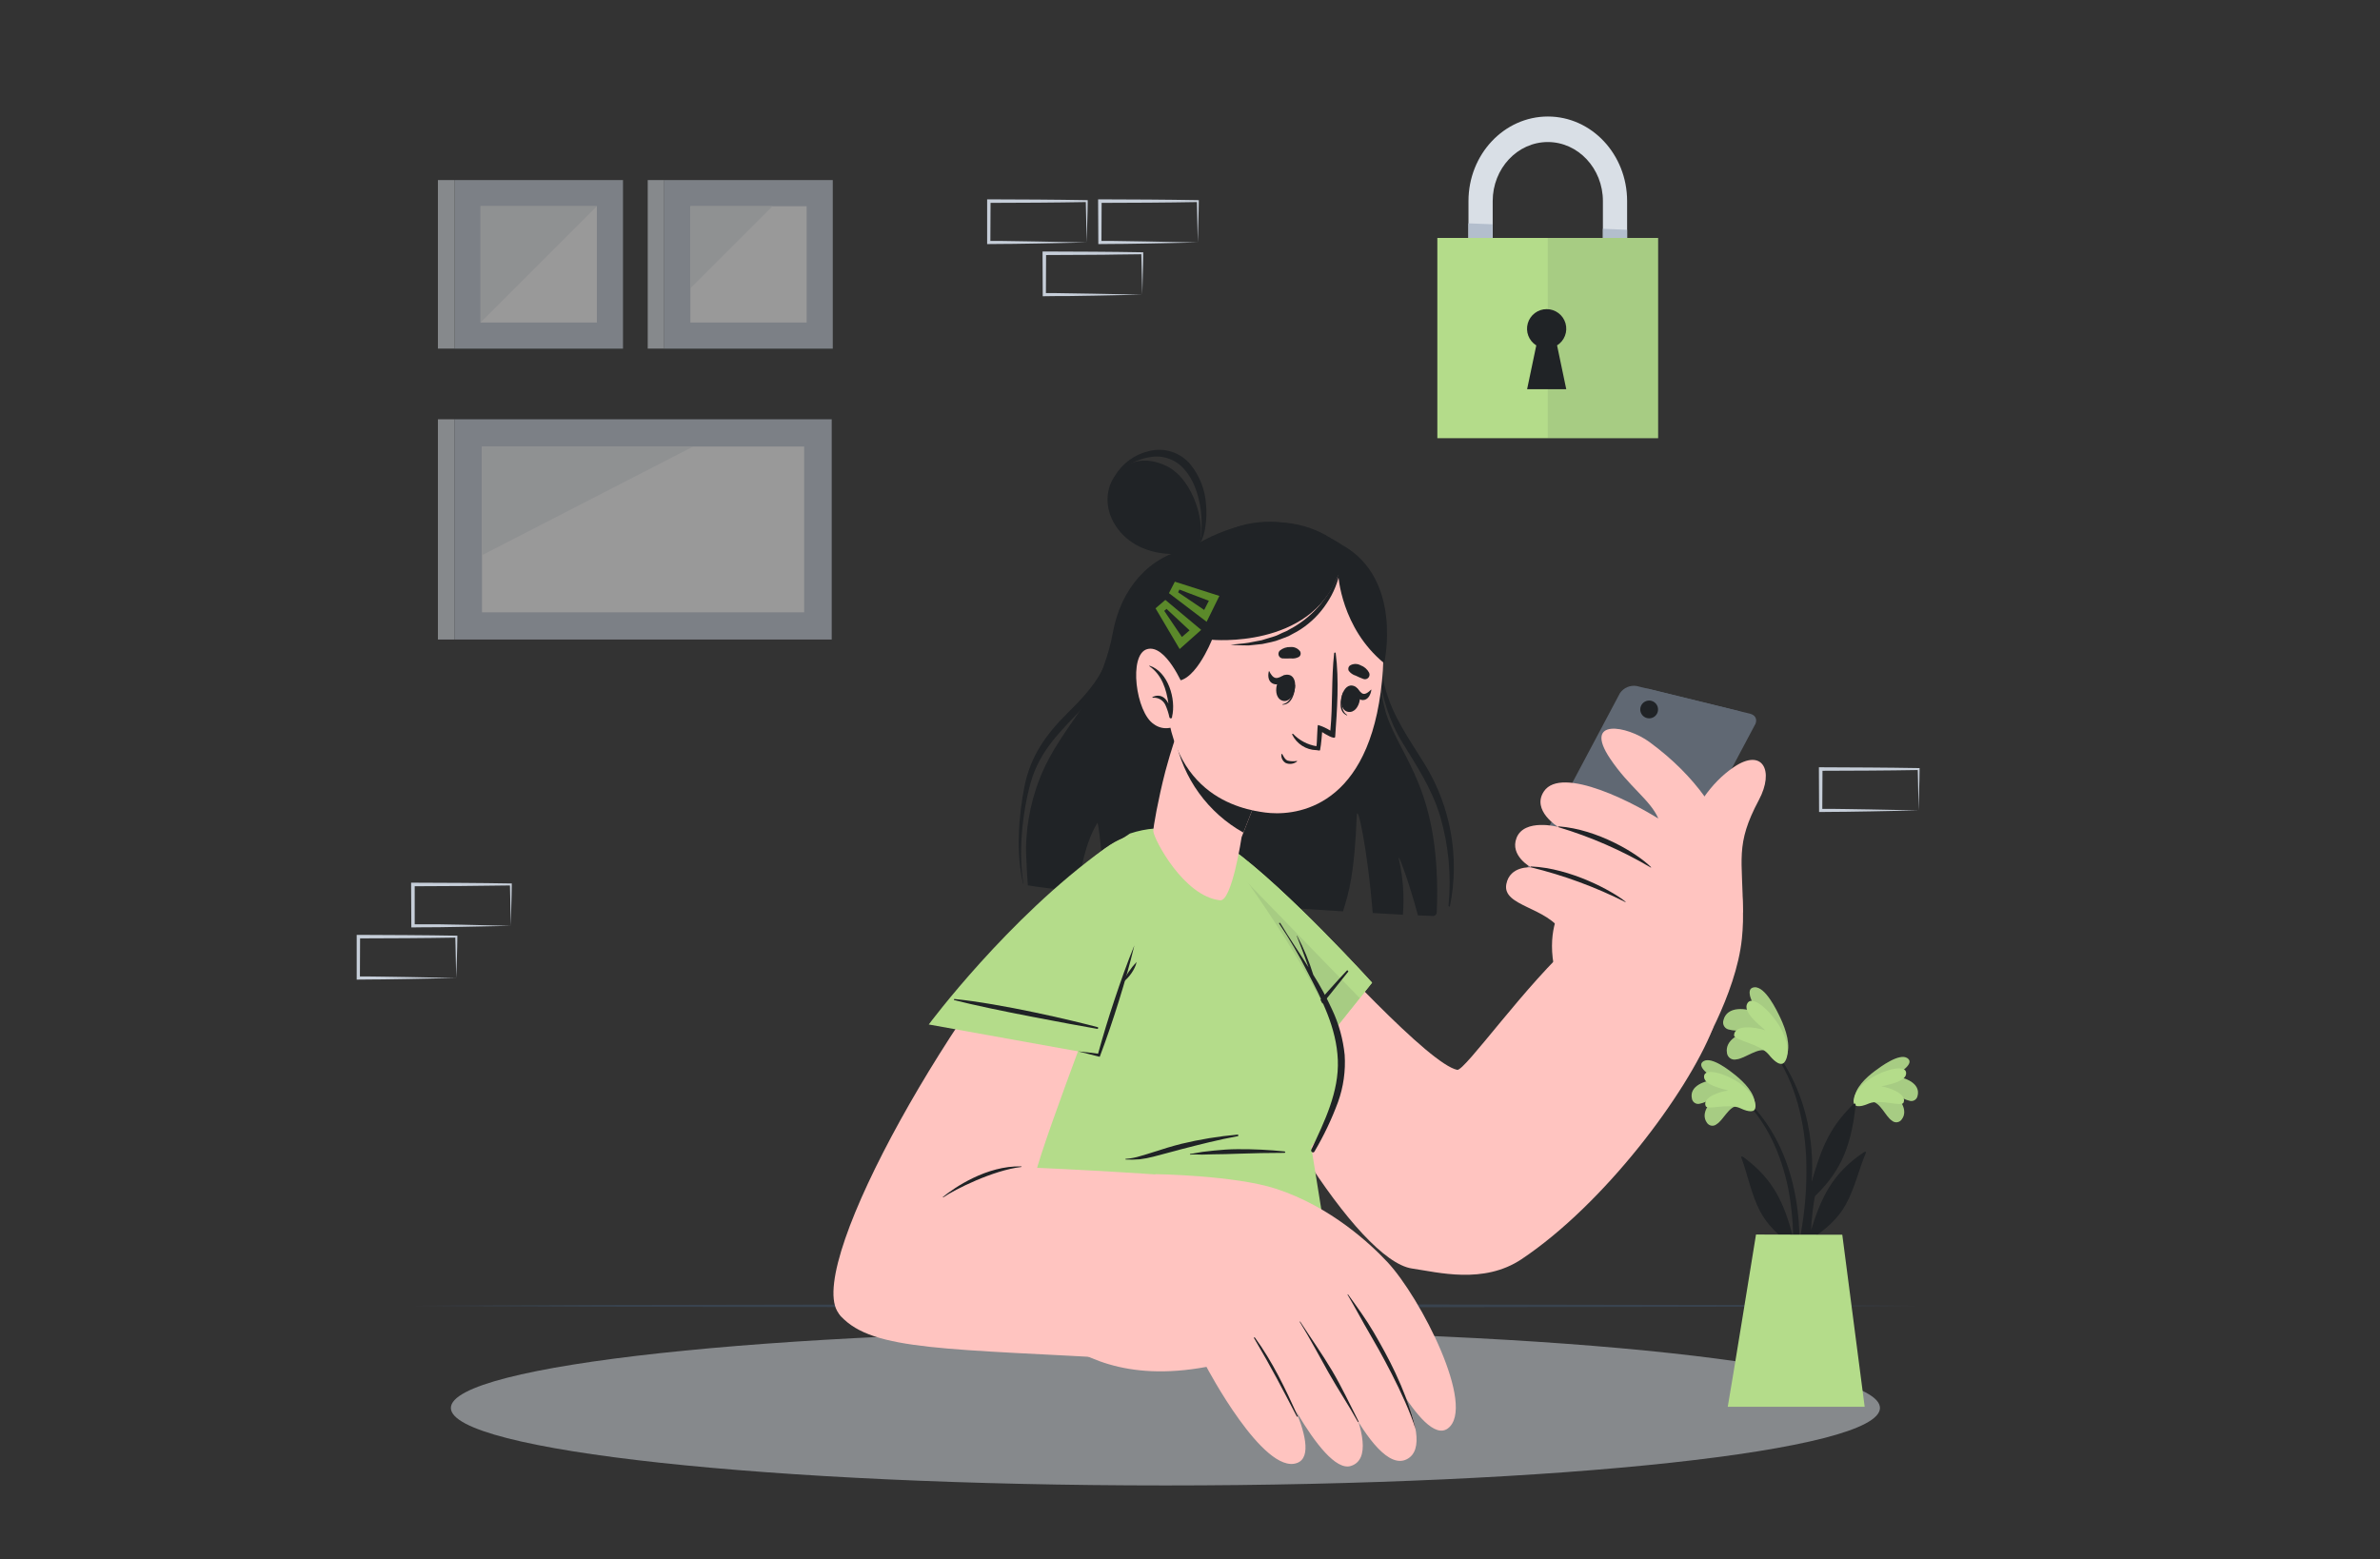 <svg width="351" height="230" viewBox="0 0 351 230" fill="none" xmlns="http://www.w3.org/2000/svg">
<rect x="0" y="0" width="351" height="230" fill="#333333" stroke="none"/>
<g clip-path="url(#clip0_7_40798)">
<rect width="351" height="230" rx="12.5" />
<path d="M75.343 136.578L68.182 136.719L64.536 136.781C63.323 136.781 62.104 136.781 60.89 136.807H60.661V136.578L60.63 130.474V130.208H60.89L68.114 130.24C70.52 130.24 72.927 130.297 75.333 130.323H75.479V130.464C75.479 131.505 75.432 132.547 75.411 133.542L75.343 136.578ZM75.343 136.578L75.27 133.495C75.27 132.479 75.213 131.474 75.203 130.474L75.343 130.615C72.937 130.615 70.531 130.698 68.125 130.698L60.901 130.735L61.161 130.474V136.578L60.927 136.344C62.12 136.344 63.307 136.344 64.5 136.344L68.088 136.406L75.343 136.578Z" fill="#C6CED9"/>
<path d="M67.286 144.271L60.125 144.417L56.479 144.474C55.266 144.5 54.047 144.474 52.833 144.505H52.604V144.271V138.167V137.906H52.864L60.088 137.943C62.495 137.943 64.901 138 67.307 138.026H67.453V138.167C67.453 139.208 67.406 140.25 67.385 141.25L67.286 144.271ZM67.286 144.271L67.213 141.187C67.213 140.172 67.156 139.167 67.146 138.167L67.286 138.312C64.88 138.339 62.474 138.396 60.068 138.396L52.844 138.427L53.104 138.167L53.078 144.271L52.844 144.042C54.036 144.042 55.224 144.042 56.416 144.068L60.005 144.125L67.286 144.271Z" fill="#C6CED9"/>
<path d="M282.964 119.547L275.802 119.693L272.156 119.75C270.943 119.776 269.724 119.75 268.51 119.782H268.276V119.547L268.25 113.443V113.183H268.516L275.734 113.219C278.146 113.219 280.552 113.276 282.958 113.302H283.099V113.443C283.099 114.485 283.057 115.526 283.031 116.526L282.964 119.547ZM282.964 119.547L282.891 116.464C282.891 115.448 282.833 114.443 282.823 113.443L282.964 113.589C280.557 113.615 278.151 113.672 275.74 113.672L268.521 113.703L268.781 113.443L268.75 119.547L268.521 119.318C269.708 119.318 270.896 119.318 272.094 119.344L275.682 119.401L282.964 119.547Z" fill="#C6CED9"/>
<path d="M176.651 35.771L169.489 35.917L165.844 35.974C164.63 36 163.411 35.974 162.198 36.005H161.979V35.771L161.948 29.667V29.406H162.208L169.432 29.438C171.838 29.438 174.245 29.5 176.651 29.526H176.797V29.667C176.797 30.708 176.75 31.75 176.729 32.75L176.651 35.771ZM176.651 35.771L176.578 32.688C176.578 31.646 176.521 30.667 176.51 29.667L176.651 29.807C174.245 29.838 171.838 29.891 169.432 29.896L162.208 29.927L162.469 29.667L162.443 35.771L162.208 35.536C163.401 35.536 164.588 35.536 165.781 35.568L169.37 35.625L176.651 35.771Z" fill="#C6CED9"/>
<path d="M168.463 43.469L161.302 43.615L157.656 43.672C156.442 43.672 155.224 43.672 154.01 43.698H153.781V43.464L153.755 37.359V37.099H154.015L161.239 37.13C163.646 37.13 166.057 37.188 168.463 37.214H168.604V37.354C168.604 38.396 168.557 39.438 168.536 40.438L168.463 43.469ZM168.463 43.469L168.39 40.386C168.364 39.37 168.328 38.365 168.317 37.365L168.463 37.505C166.057 37.505 163.646 37.589 161.239 37.589L154.015 37.625L154.276 37.365L154.25 43.469L154.015 43.234C155.208 43.234 156.396 43.234 157.588 43.266L161.182 43.323L168.463 43.469Z" fill="#C6CED9"/>
<path d="M160.271 35.771L153.109 35.917L149.463 35.974C148.25 36 147.031 35.974 145.817 36.005H145.583V35.771V29.667V29.406H145.843L153.062 29.438C155.474 29.438 157.88 29.5 160.286 29.526H160.416V29.667C160.416 30.708 160.375 31.75 160.349 32.75L160.271 35.771ZM160.271 35.771L160.198 32.688C160.172 31.646 160.14 30.667 160.13 29.667L160.271 29.807C157.864 29.838 155.458 29.891 153.047 29.896L145.828 29.927L146.088 29.667L146.057 35.771L145.828 35.536C147.015 35.536 148.203 35.536 149.401 35.568L152.989 35.625L160.271 35.771Z" fill="#C6CED9"/>
<g opacity="0.5">
<path d="M91.88 51.432V26.568H67.015V51.432H91.88Z" fill="#C6CED9"/>
<path d="M88.026 47.573V30.422H70.875V47.573H88.026Z" fill="white"/>
<path d="M88.026 30.422H70.874V47.573L88.026 30.422Z" fill="#ECEFF2"/>
<path d="M64.583 51.427H67.015V26.563H64.583V51.427Z" fill="#D9DFE6"/>
<path d="M122.817 51.432V26.568H97.953V51.432H122.817Z" fill="#C6CED9"/>
<path d="M118.963 47.573V30.422H101.812V47.573H118.963Z" fill="white"/>
<path d="M113.927 30.422H101.812V42.536L113.927 30.422Z" fill="#ECEFF2"/>
<path d="M95.526 51.427H97.958V26.563H95.526V51.427Z" fill="#D9DFE6"/>
<path d="M122.661 94.344V61.849H67.02V94.344H122.661Z" fill="#C6CED9"/>
<path d="M118.599 90.323V65.865H71.083V90.323H118.599Z" fill="white"/>
<path d="M102.229 65.87H71.078V81.901L102.229 65.87Z" fill="#ECEFF2"/>
<path d="M64.583 94.344H67.015V61.849H64.583V94.344Z" fill="#D9DFE6"/>
</g>
<g opacity="0.5">
<path d="M171.875 219.125C230.075 219.125 277.255 214.007 277.255 207.693C277.255 201.379 230.075 196.261 171.875 196.261C113.675 196.261 66.495 201.379 66.495 207.693C66.495 214.007 113.675 219.125 171.875 219.125Z" fill="#D9DFE6"/>
</g>
<path d="M60.786 192.631L88.557 192.506L116.328 192.459L171.875 192.37L227.416 192.459L255.192 192.506L282.963 192.631L255.192 192.761L227.416 192.808L171.875 192.891L116.328 192.802L88.557 192.761L60.786 192.631Z" fill="#39434F"/>
<path d="M257.651 162.292C265.12 169.584 266.37 180.912 264.797 190.818C264.755 191.042 264.411 190.98 264.411 190.771C264.411 188.516 264.479 186.282 264.469 184.053C264.432 183.954 264.396 183.855 264.354 183.756C262.406 182.334 260.614 180.735 259.505 178.547C258.255 176.094 257.765 173.339 256.812 170.766C256.724 170.521 256.984 170.594 257.156 170.719C261.698 174.068 263.146 177.672 264.448 182.49C264.419 179.971 264.154 177.46 263.656 174.99C262.672 170.417 260.734 165.891 257.448 162.49C257.333 162.36 257.521 162.162 257.651 162.292Z" fill="#202326"/>
<path d="M256.25 163.146C254.963 163.188 254.166 165.23 253.156 165.839C253.051 165.925 252.93 165.989 252.799 166.025C252.669 166.061 252.532 166.069 252.398 166.048C252.264 166.027 252.136 165.979 252.023 165.905C251.909 165.831 251.813 165.734 251.739 165.62C250.75 164.235 252.109 162.527 253.39 161.568C252.474 161.948 251.713 162.61 250.729 162.797C250.602 162.838 250.468 162.851 250.336 162.836C250.204 162.821 250.077 162.777 249.963 162.709C249.849 162.64 249.751 162.548 249.675 162.438C249.6 162.329 249.549 162.204 249.526 162.073C249.088 160.188 251.458 159.349 253.083 159.308C252.296 158.761 250.036 157.271 251.239 156.542C252.442 155.813 255.099 157.933 255.963 158.625C257.234 159.667 258.75 161.193 258.807 162.792C258.88 164.698 257.234 163.542 256.25 163.146Z" fill="#B4DC8A"/>
<path opacity="0.1" d="M256.25 163.146C254.963 163.188 254.166 165.23 253.156 165.839C253.051 165.925 252.93 165.989 252.799 166.025C252.669 166.061 252.532 166.069 252.398 166.048C252.264 166.027 252.136 165.979 252.023 165.905C251.909 165.831 251.813 165.734 251.739 165.62C250.75 164.235 252.109 162.527 253.39 161.568C252.474 161.948 251.713 162.61 250.729 162.797C250.602 162.838 250.468 162.851 250.336 162.836C250.204 162.821 250.077 162.777 249.963 162.709C249.849 162.64 249.751 162.548 249.675 162.438C249.6 162.329 249.549 162.204 249.526 162.073C249.088 160.188 251.458 159.349 253.083 159.308C252.296 158.761 250.036 157.271 251.239 156.542C252.442 155.813 255.099 157.933 255.963 158.625C257.234 159.667 258.75 161.193 258.807 162.792C258.88 164.698 257.234 163.542 256.25 163.146Z" fill="#39434F"/>
<path d="M256.619 163.464C254.979 162.714 251.822 163.792 251.552 163.167C251.031 161.901 253.531 161.037 254.89 160.865C253.64 160.526 251.244 159.985 251.312 158.781C251.4 157.307 254.994 158.578 256.812 159.969C259.104 161.729 259.088 163.422 258.713 163.761C258.192 164.224 256.89 163.584 256.619 163.464Z" fill="#B4DC8A"/>
<path d="M274.656 161.568C266.917 168.589 265.234 179.844 266.432 189.802C266.463 190.026 266.812 189.979 266.818 189.771C266.906 187.516 266.922 185.281 267.015 183.052L267.14 182.76C269.14 181.417 270.995 179.885 272.187 177.734C273.526 175.333 274.12 172.589 275.172 170.063C275.271 169.823 275.005 169.885 274.828 170.005C270.14 173.177 268.578 176.724 267.094 181.464C267.216 178.947 267.577 176.448 268.172 174C269.323 169.469 271.437 165.016 274.849 161.75C275 161.651 274.792 161.458 274.656 161.568Z" fill="#202326"/>
<path d="M276.041 162.5C277.322 162.594 278.051 164.677 279.025 165.313C279.127 165.402 279.247 165.47 279.377 165.51C279.506 165.55 279.643 165.562 279.777 165.546C279.912 165.53 280.042 165.486 280.158 165.416C280.275 165.346 280.375 165.252 280.453 165.141C281.494 163.797 280.203 162.016 278.958 161.037C279.859 161.448 280.593 162.136 281.562 162.36C281.686 162.406 281.819 162.425 281.952 162.415C282.084 162.406 282.213 162.368 282.33 162.304C282.446 162.24 282.548 162.152 282.627 162.046C282.707 161.94 282.763 161.818 282.791 161.688C283.312 159.818 280.963 158.886 279.338 158.787C280.145 158.266 282.463 156.87 281.291 156.089C280.119 155.308 277.374 157.339 276.484 158.005C275.176 158.985 273.604 160.464 273.489 162.073C273.338 163.927 275.025 162.828 276.041 162.5Z" fill="#B4DC8A"/>
<path opacity="0.1" d="M276.041 162.5C277.322 162.594 278.051 164.677 279.025 165.313C279.127 165.402 279.247 165.47 279.377 165.51C279.506 165.55 279.643 165.562 279.777 165.546C279.912 165.53 280.042 165.486 280.158 165.416C280.275 165.346 280.375 165.252 280.453 165.141C281.494 163.797 280.203 162.016 278.958 161.037C279.859 161.448 280.593 162.136 281.562 162.36C281.686 162.406 281.819 162.425 281.952 162.415C282.084 162.406 282.213 162.368 282.33 162.304C282.446 162.24 282.548 162.152 282.627 162.046C282.707 161.94 282.763 161.818 282.791 161.688C283.312 159.818 280.963 158.886 279.338 158.787C280.145 158.266 282.463 156.87 281.291 156.089C280.119 155.308 277.374 157.339 276.484 158.005C275.176 158.985 273.604 160.464 273.489 162.073C273.338 163.927 275.025 162.828 276.041 162.5Z" fill="#39434F"/>
<path d="M275.64 162.776C277.312 162.094 280.427 163.297 280.718 162.677C281.307 161.433 278.822 160.469 277.468 160.25C278.734 159.959 281.151 159.511 281.114 158.297C281.083 156.818 277.442 157.953 275.572 159.276C273.213 160.943 273.166 162.641 273.531 162.99C274.041 163.479 275.369 162.891 275.64 162.776Z" fill="#B4DC8A"/>
<path d="M266.739 180.109C266.219 183.866 265.417 187.578 264.338 191.214C264.311 191.267 264.266 191.31 264.212 191.336C264.157 191.362 264.095 191.37 264.036 191.357C263.977 191.345 263.924 191.313 263.884 191.268C263.845 191.222 263.821 191.165 263.817 191.104C264.338 187.682 265.255 184.333 265.76 180.901C266.319 177.441 266.519 173.933 266.359 170.432C266.031 164.667 264.463 158.537 260.703 154.026C260.62 153.917 260.797 153.766 260.88 153.865C268.39 162.646 267.187 173.438 267.187 174.38C268.255 170.734 269.354 166.568 273.385 162.875C273.557 162.714 273.692 162.792 273.666 163.063C272.942 169.802 271.062 173.323 267.161 176.927C267.054 178 266.913 179.061 266.739 180.109Z" fill="#202326"/>
<path d="M260.614 155.037C259.26 154.433 257.39 156.157 256.052 156.276C255.9 156.312 255.743 156.315 255.589 156.286C255.436 156.257 255.291 156.196 255.163 156.107C255.035 156.018 254.927 155.903 254.846 155.77C254.765 155.637 254.712 155.488 254.693 155.334C254.359 153.396 256.63 152.308 258.442 151.959C257.302 151.891 256.182 152.193 255.062 151.891C254.907 151.873 254.758 151.82 254.626 151.738C254.493 151.656 254.38 151.546 254.295 151.415C254.209 151.284 254.154 151.137 254.131 150.982C254.109 150.828 254.121 150.67 254.166 150.521C254.687 148.344 257.547 148.662 259.25 149.438C258.729 148.474 257.12 145.792 258.729 145.641C260.338 145.49 262.036 149.032 262.583 150.193C263.38 151.901 264.177 154.261 263.427 155.959C262.568 157.969 261.458 155.943 260.614 155.037Z" fill="#B4DC8A"/>
<path opacity="0.1" d="M260.614 155.037C259.26 154.433 257.39 156.157 256.052 156.276C255.9 156.312 255.743 156.315 255.589 156.286C255.436 156.257 255.291 156.196 255.163 156.107C255.035 156.018 254.927 155.903 254.846 155.77C254.765 155.637 254.712 155.488 254.693 155.334C254.359 153.396 256.63 152.308 258.442 151.959C257.302 151.891 256.182 152.193 255.062 151.891C254.907 151.873 254.758 151.82 254.626 151.738C254.493 151.656 254.38 151.546 254.295 151.415C254.209 151.284 254.154 151.137 254.131 150.982C254.109 150.828 254.121 150.67 254.166 150.521C254.687 148.344 257.547 148.662 259.25 149.438C258.729 148.474 257.12 145.792 258.729 145.641C260.338 145.49 262.036 149.032 262.583 150.193C263.38 151.901 264.177 154.261 263.427 155.959C262.568 157.969 261.458 155.943 260.614 155.037Z" fill="#39434F"/>
<path d="M260.844 155.552C259.515 153.948 255.698 153.469 255.734 152.698C255.807 151.11 258.859 151.479 260.354 151.99C259.224 151.005 257.005 149.235 257.692 148.021C258.526 146.531 261.62 149.656 262.802 152.021C264.297 154.995 263.427 156.75 262.864 156.912C262.088 157.13 261.062 155.813 260.844 155.552Z" fill="#B4DC8A"/>
<path d="M271.698 182.141L275 207.521H254.807C255.224 205.271 258.974 182.11 258.974 182.11L271.698 182.141Z" fill="#B4DC8A"/>
<path d="M211.895 134.599C211.888 134.735 211.83 134.863 211.734 134.959C211.638 135.055 211.51 135.113 211.374 135.12L209.119 135.031C207.666 129.589 205.942 125.203 206.338 126.886C206.927 129.525 207.117 132.237 206.9 134.933L202.453 134.683C201.687 125.308 200.176 118.224 200.093 120.349C199.749 128.906 198.958 131.584 198.062 134.438C187.328 133.802 173.265 132.823 163.114 131.891C162.484 126.683 162.041 121.063 161.822 121.427C160.135 124.162 159.317 128.292 158.947 131.5C155.718 131.183 153.145 130.87 151.583 130.599C151.583 130.599 151.281 126.24 151.322 124.818C151.419 121.176 152.187 117.583 153.588 114.219C155.041 110.766 157.234 107.808 159.317 104.766C159.33 104.742 159.346 104.719 159.364 104.698C159.364 104.698 159.364 104.698 159.364 104.672C160.745 102.697 161.885 100.564 162.76 98.318C162.764 98.302 162.764 98.286 162.76 98.271C163.363 96.644 163.823 94.968 164.135 93.261C165.27 87.011 169.385 81.964 175.468 80.922C186.541 73.688 198.447 77.193 200.989 85.61C201.234 86.433 201.453 87.365 201.656 88.38V88.412C202.411 92.162 202.937 96.985 203.494 100.729C203.494 100.729 203.494 100.729 203.494 100.771C203.693 102.238 203.987 103.691 204.374 105.12C206.572 112.005 212.619 116.406 211.895 134.599Z" fill="#202326"/>
<path d="M172.791 82.391C168.698 84 166.02 86.703 164.921 91.245C164.286 93.88 163.833 96.453 162.541 98.891C161.25 101.328 159.302 103.344 157.333 105.292C154.208 108.417 151.968 111.573 151.083 116.031C150.198 120.49 149.817 125.974 150.906 130.401H150.948C150.151 125.943 150.755 119.953 151.989 115.5C153.364 110.615 156.515 107.776 159.802 104.297C162.416 101.597 164.252 98.241 165.114 94.583C165.635 92.349 165.859 89.984 167 87.943C168.359 85.51 170.703 84.115 173.01 82.901C173.044 82.887 173.074 82.866 173.099 82.84C173.125 82.814 173.145 82.783 173.158 82.749C173.172 82.715 173.179 82.679 173.178 82.642C173.178 82.606 173.17 82.57 173.156 82.536C173.142 82.503 173.121 82.473 173.095 82.447C173.068 82.422 173.038 82.402 173.004 82.388C172.97 82.374 172.934 82.368 172.897 82.368C172.861 82.369 172.825 82.376 172.791 82.391Z" fill="#202326"/>
<path d="M210.202 112.865C207.843 109.016 205.317 105.677 204.182 101.089C203.14 96.922 202.765 92.557 201.708 88.38C201.708 88.366 201.702 88.353 201.692 88.343C201.683 88.334 201.669 88.328 201.656 88.328C201.642 88.328 201.629 88.334 201.619 88.343C201.609 88.353 201.604 88.366 201.604 88.38C203.14 95.766 202.817 103.021 206.812 109.516C208.973 113.047 211.161 116.333 212.4 120.422C213.644 124.703 214.061 129.182 213.63 133.62C213.63 133.776 213.817 133.792 213.848 133.62C215.275 126.489 213.974 119.082 210.202 112.865Z" fill="#202326"/>
<path d="M238.916 102.234L224.442 129.489C223.921 130.266 224.177 131.052 225.015 131.271L240.01 134.963C240.477 135.04 240.956 134.982 241.392 134.798C241.828 134.614 242.203 134.31 242.474 133.922L256.948 106.667C257.468 105.891 257.208 105.104 256.375 104.885L241.38 101.198C240.913 101.12 240.434 101.176 239.998 101.359C239.562 101.543 239.187 101.846 238.916 102.234Z" fill="#606873"/>
<path d="M240.698 102.656L226.224 129.912C225.703 130.688 225.963 131.474 226.802 131.693L241.796 135.386C242.263 135.463 242.741 135.406 243.177 135.221C243.612 135.037 243.986 134.733 244.255 134.344L258.729 107.084C259.25 106.307 258.994 105.521 258.156 105.302L243.161 101.615C242.694 101.537 242.214 101.594 241.778 101.778C241.342 101.963 240.967 102.267 240.698 102.656Z" fill="#606873"/>
<path d="M244.484 104.995C244.416 105.245 244.276 105.47 244.081 105.641C243.885 105.812 243.644 105.921 243.386 105.954C243.129 105.988 242.868 105.944 242.635 105.829C242.402 105.714 242.209 105.533 242.079 105.308C241.95 105.083 241.89 104.825 241.907 104.566C241.924 104.307 242.018 104.059 242.176 103.853C242.334 103.647 242.55 103.493 242.796 103.41C243.041 103.326 243.306 103.318 243.557 103.385C243.724 103.43 243.88 103.507 244.016 103.612C244.153 103.717 244.268 103.848 244.354 103.998C244.44 104.147 244.496 104.312 244.518 104.483C244.541 104.654 244.529 104.828 244.484 104.995Z" fill="#202326"/>
<path d="M177.656 139.865C183.906 159.453 200.218 185.964 208.25 187.125C212.072 187.677 218.791 189.49 224.395 185.75C236.619 177.583 248.807 161.271 252.588 151.766C254.005 148.208 235.463 136.016 232.38 138.708C225.156 145.01 216.005 158.047 214.906 157.818C210.828 156.964 196.473 141.438 186.468 130.516C174.317 117.255 175.166 132.057 177.656 139.865Z" fill="#FFC4C0"/>
<path d="M257.041 134.604C257.041 126.708 255.843 124.677 259.395 118.016C261.729 113.646 259.916 110.281 255.677 113.177C248.708 117.917 246.552 128.099 246.823 131.849L257.041 134.604Z" fill="#FFC4C0"/>
<path d="M250.093 156.339C250.093 156.339 256.046 146.844 256.895 138.427C257.478 132.609 257.343 119.802 243.275 109.469C239.937 107.016 233.442 105.891 237.437 111.875C240.275 116.125 243.364 117.964 244.562 120.729C244.562 120.729 236.135 120.281 233.806 123.719C231.783 126.73 229.974 129.88 228.395 133.146C228.927 133.572 229.485 133.963 230.067 134.318C230.067 134.318 227.984 137.609 229.353 143.375L250.093 156.339Z" fill="#FFC4C0"/>
<path d="M256.567 132.813C254.791 130.313 250.942 125.073 246.307 121.875C241.15 118.334 230.27 112.901 227.697 116.735C225.812 119.542 229.78 121.979 229.78 121.979C229.78 121.979 224.812 120.683 223.661 123.594C222.619 126.245 225.796 127.948 225.796 127.948C225.796 127.948 222.671 127.677 222.15 130.427C221.525 133.735 228.234 133.755 230.484 137.651C230.999 138.511 256.567 132.813 256.567 132.813Z" fill="#FFC4C0"/>
<path d="M243.499 127.927C241.442 125.844 235.567 122.328 229.921 121.906C229.796 121.906 229.718 121.99 229.833 122.021C234.601 123.447 239.178 125.448 243.463 127.979C243.468 127.995 243.499 127.953 243.499 127.927Z" fill="#202326"/>
<path d="M239.744 133.026C237.786 131.417 231.572 128.057 225.838 127.818C225.708 127.818 225.64 127.912 225.755 127.938C230.587 129.115 235.27 130.838 239.713 133.073C239.744 133.094 239.77 133.047 239.744 133.026Z" fill="#202326"/>
<path d="M186.432 164.896L202.354 144.959C202.354 144.959 189.682 130.979 181.583 125.167C177.046 121.922 174.463 125.401 175.104 130.401C177.354 147.917 186.432 164.896 186.432 164.896Z" fill="#B4DC8A"/>
<path d="M186.432 164.896L202.354 144.959C202.354 144.959 189.682 130.979 181.583 125.167C177.046 121.922 174.463 125.401 175.104 130.401C177.354 147.917 186.432 164.896 186.432 164.896Z" fill="#B4DC8A"/>
<path opacity="0.1" d="M200.531 147.229L186.437 164.901C186.437 164.901 177.354 147.917 175.104 130.427C174.661 126.99 175.75 124.276 177.937 123.969L200.531 147.229Z" fill="#39434F"/>
<path d="M198.656 143.146C195.953 146.01 188.849 153.995 184.906 159.812C184.88 159.849 185.005 159.953 185.031 159.922C189.036 155.599 196.395 146.417 198.838 143.328C198.885 143.229 198.708 143.094 198.656 143.146Z" fill="#202326"/>
<path d="M128.515 192.943L197.177 192.781L193.38 169.172C193.38 169.172 198.812 162.583 197.786 155.438C196.656 147.625 182.536 127.75 181.348 126.63C176.567 122.146 171.505 121.339 166.645 122.958C144.182 137.073 128.515 192.943 128.515 192.943Z" fill="#B4DC8A"/>
<path d="M188.812 136.167C190.14 138.375 191.609 140.51 192.978 142.688C192.421 141.125 191.869 139.599 191.255 138.078C191.255 138.047 191.286 138.021 191.301 138.052C192.275 139.881 193.071 141.8 193.676 143.781C194.714 145.428 195.641 147.142 196.452 148.911C197.452 151.028 198.081 153.301 198.312 155.63C198.461 157.978 198.13 160.332 197.338 162.547C196.403 165.087 195.238 167.536 193.859 169.865C193.682 170.177 193.249 169.891 193.395 169.578C195.343 165.411 197.494 161.057 197.301 156.349C197.109 151.641 194.937 147.401 192.812 143.365C191.577 140.903 190.185 138.523 188.645 136.24C188.577 136.161 188.739 136.068 188.812 136.167Z" fill="#202326"/>
<path d="M182.515 167.37C179.707 167.62 176.922 168.078 174.182 168.74C172.822 169.089 171.489 169.495 170.161 169.932C169.494 170.151 168.828 170.349 168.156 170.542C167.459 170.763 166.739 170.899 166.01 170.948C166 170.951 165.99 170.958 165.984 170.967C165.978 170.976 165.974 170.987 165.974 170.998C165.974 171.008 165.978 171.019 165.984 171.028C165.99 171.037 166 171.044 166.01 171.047C166.704 171.082 167.4 171.07 168.093 171.011C168.757 170.93 169.415 170.805 170.062 170.636C171.442 170.297 172.807 169.891 174.187 169.537C176.963 168.823 179.739 168.11 182.562 167.599C182.677 167.578 182.645 167.354 182.515 167.37Z" fill="#202326"/>
<path d="M189.452 169.854C187.139 169.613 184.815 169.502 182.489 169.521C181.322 169.521 180.171 169.614 179.01 169.729C178.458 169.781 177.906 169.844 177.354 169.916C176.749 169.995 176.15 170.151 175.541 170.219C175.479 170.219 175.479 170.328 175.541 170.323C176.114 170.271 176.697 170.323 177.275 170.323L179.015 170.276C180.176 170.276 181.333 170.234 182.494 170.193C184.817 170.114 187.13 170.062 189.452 170.062C189.583 170.047 189.572 169.87 189.452 169.854Z" fill="#202326"/>
<path d="M158.4 129.167C140.895 147.474 119.166 185.781 123.468 193.401C128.26 201.891 153.281 175.948 152.489 174.698C151.817 173.656 160.729 150.422 167.072 133.552C173.416 116.682 162.723 124.615 158.4 129.167Z" fill="#FFC4C0"/>
<path d="M136.973 151.125L162.083 155.646C162.083 155.646 168.333 137.849 169.598 127.974C170.291 122.438 167.041 122.208 162.947 125.151C148.619 135.448 136.973 151.125 136.973 151.125Z" fill="#B4DC8A"/>
<path d="M161.921 151.531C158.114 150.516 147.713 148.063 140.744 147.365C140.703 147.365 140.666 147.516 140.708 147.526C146.437 148.995 157.989 151.099 161.869 151.781C161.942 151.776 161.989 151.563 161.921 151.531Z" fill="#202326"/>
<path d="M159.025 155.094C160.067 155.193 161.109 155.318 162.119 155.453L161.9 155.583C162.65 152.851 163.475 150.139 164.374 147.448C165.27 144.766 166.213 142.094 167.296 139.458C166.64 142.224 165.848 144.948 165.01 147.651C164.171 150.354 163.255 153.047 162.249 155.729L162.187 155.891L162.036 155.86C161.036 155.604 160.031 155.36 159.025 155.094Z" fill="#202326"/>
<path d="M165.635 144.875C165.858 144.323 166.145 143.798 166.489 143.312C166.83 142.813 167.209 142.341 167.624 141.901C167.568 142.202 167.468 142.493 167.327 142.765C167.198 143.038 167.046 143.299 166.874 143.547C166.532 144.05 166.113 144.498 165.635 144.875Z" fill="#202326"/>
<path d="M124.031 194.182C128.775 199.318 139.729 198.922 167.39 200.516C171.218 200.735 180.041 174.141 175.963 173.698C170.833 173.136 150.786 172.068 149.312 172.177C136.869 173.078 120.817 190.703 124.031 194.182Z" fill="#FFC4C0"/>
<path d="M170.406 173.203C170.406 173.203 182.057 173.37 188.151 175.349C196.312 178 202.265 183.651 204.614 186.172C209.526 191.427 217.76 207.526 213.536 210.708C209.708 213.589 202.125 196.703 202.125 196.703C202.125 196.703 212.697 212.641 207.458 215.266C202.218 217.891 194.541 197.781 194.541 197.781C194.541 197.781 205.041 214.401 199.229 216.25C194.822 217.646 186.828 199.833 186.828 199.833C186.828 199.833 195.755 214.182 191.281 215.813C186.343 217.615 177.932 201.635 177.932 201.635C165.869 203.865 159.213 199.995 154.807 196.677C153.703 195.875 170.406 173.203 170.406 173.203Z" fill="#FFC4C0"/>
<path d="M198.817 190.958C200.13 192.781 201.468 194.604 202.609 196.562C203.75 198.521 204.833 200.479 205.786 202.516C208.135 207.505 208.828 211 208.76 210.786C207.197 205.797 203.213 198.807 202.067 196.859C200.921 194.911 199.885 192.932 198.744 190.995C198.708 190.948 198.786 190.911 198.817 190.958Z" fill="#202326"/>
<path d="M191.75 194.958C193.312 197.365 194.968 199.693 196.437 202.167C197.906 204.641 199.041 207.099 200.349 209.656C200.447 209.854 200.307 209.844 200.203 209.656C198.812 207.151 197.338 204.969 195.921 202.458C194.505 199.948 193.187 197.427 191.687 195C191.666 194.953 191.724 194.922 191.75 194.958Z" fill="#202326"/>
<path d="M185.062 197.297C187.666 200.854 189.583 204.88 191.385 208.875C191.473 209.073 191.296 209.042 191.192 208.844C189.166 204.953 187.598 201.891 184.942 197.386C184.895 197.318 185.005 197.224 185.062 197.297Z" fill="#202326"/>
<path d="M139.067 176.562C140.734 175.208 145.51 171.916 150.614 172.062C150.671 172.062 150.682 172.14 150.614 172.146C146.479 172.625 140.828 175.448 139.109 176.63C139.1 176.632 139.091 176.632 139.083 176.628C139.075 176.625 139.068 176.619 139.063 176.611C139.059 176.604 139.057 176.595 139.057 176.586C139.058 176.577 139.062 176.569 139.067 176.562Z" fill="#202326"/>
<path d="M170.088 122.61C170.182 123.818 174.578 132.235 179.942 132.807C181.687 132.99 183.109 123.5 183.109 123.5L183.375 122.823L187.083 113.349L176.697 104.167L175.182 102.927C175.182 102.927 174.338 105.589 173.322 108.912C173.276 109.063 173.223 109.219 173.177 109.38C173.13 109.542 173.052 109.745 173.005 109.901C172.843 110.422 172.687 110.901 172.536 111.406C172.421 111.792 172.307 112.167 172.203 112.573C172.098 112.979 171.984 113.38 171.864 113.787C170.807 117.86 170.062 122.099 170.088 122.61Z" fill="#FFC4C0"/>
<path d="M173.322 108.922C173.889 111.83 175.081 114.579 176.817 116.98C178.553 119.38 180.79 121.374 183.374 122.823L187.083 113.349L176.697 104.167L175.182 102.927C175.182 102.927 174.338 105.599 173.322 108.922Z" fill="#202326"/>
<path d="M203.624 102.083C201.275 119.792 190.406 120.375 186.588 119.859C183.124 119.396 171.39 117.375 171.9 99.547C172.411 81.719 181.385 77.198 189.364 77.844C197.343 78.49 205.999 84.375 203.624 102.083Z" fill="#FFC4C0"/>
<path d="M201.083 100.162C200.696 100.019 200.317 99.856 199.947 99.672C199.531 99.549 199.166 99.295 198.906 98.948C198.845 98.822 198.827 98.679 198.855 98.541C198.884 98.404 198.956 98.28 199.062 98.188C199.299 98.036 199.573 97.952 199.855 97.944C200.136 97.936 200.415 98.004 200.661 98.141C201.202 98.335 201.649 98.725 201.916 99.234C201.972 99.355 201.992 99.489 201.972 99.621C201.953 99.752 201.895 99.875 201.806 99.974C201.717 100.073 201.601 100.143 201.473 100.177C201.344 100.21 201.208 100.205 201.083 100.162Z" fill="#202326"/>
<path d="M189.114 97.125C189.525 97.148 189.937 97.148 190.349 97.125C190.783 97.185 191.224 97.099 191.604 96.88C191.71 96.789 191.783 96.664 191.812 96.527C191.84 96.389 191.822 96.246 191.76 96.12C191.601 95.888 191.383 95.703 191.128 95.585C190.874 95.467 190.592 95.419 190.312 95.448C189.745 95.424 189.189 95.609 188.75 95.969C188.659 96.056 188.594 96.167 188.563 96.289C188.532 96.411 188.536 96.54 188.574 96.66C188.612 96.78 188.682 96.887 188.778 96.969C188.873 97.052 188.99 97.106 189.114 97.125Z" fill="#202326"/>
<path d="M190.999 101.042C190.999 100.995 190.9 101.083 190.89 101.13C190.713 102.333 190.307 103.682 189.15 103.885C189.144 103.888 189.138 103.893 189.134 103.899C189.13 103.905 189.127 103.912 189.127 103.919C189.127 103.927 189.13 103.934 189.134 103.94C189.138 103.946 189.144 103.95 189.15 103.953C190.505 103.979 191.025 102.182 190.999 101.042Z" fill="#202326"/>
<path d="M190.161 99.573C188.26 99.052 187.416 102.912 189.172 103.37C190.927 103.828 191.75 100 190.161 99.573Z" fill="#202326"/>
<path d="M189.364 99.609C188.979 99.75 188.567 100.062 188.156 100.01C187.744 99.958 187.416 99.49 187.192 99.021C187.192 98.974 187.13 99.021 187.119 99.052C186.948 99.786 187.062 100.615 187.823 100.885C188.583 101.156 189.182 100.604 189.526 99.906C189.588 99.781 189.515 99.552 189.364 99.609Z" fill="#202326"/>
<path d="M198.088 102.125C198.088 102.083 198.166 102.203 198.156 102.25C197.843 103.427 197.687 104.854 198.676 105.463C198.708 105.463 198.676 105.547 198.65 105.531C197.379 105.047 197.603 103.193 198.088 102.125Z" fill="#202326"/>
<path d="M199.427 101.13C201.369 101.422 200.64 105.297 198.843 105.011C197.046 104.724 197.802 100.886 199.427 101.13Z" fill="#202326"/>
<path d="M200.187 101.563C200.452 101.823 200.682 102.25 201.041 102.344C201.4 102.438 201.848 102.094 202.192 101.745C202.228 101.708 202.254 101.745 202.244 101.797C202.129 102.537 201.723 103.261 201.004 103.271C200.286 103.281 199.963 102.552 199.963 101.787C199.932 101.62 200.077 101.432 200.187 101.563Z" fill="#202326"/>
<path d="M189.109 111.25C189.317 111.599 189.494 112.052 189.911 112.203C190.35 112.313 190.808 112.329 191.254 112.25C191.263 112.249 191.272 112.251 191.28 112.256C191.287 112.26 191.293 112.267 191.297 112.275C191.3 112.283 191.301 112.292 191.299 112.301C191.297 112.31 191.292 112.317 191.286 112.323C191.056 112.51 190.78 112.63 190.488 112.671C190.195 112.713 189.896 112.673 189.624 112.557C189.402 112.431 189.222 112.241 189.108 112.012C188.993 111.783 188.95 111.525 188.984 111.271C188.984 111.198 189.077 111.198 189.109 111.25Z" fill="#202326"/>
<path d="M194.984 107.99C194.984 107.99 194.859 109.818 194.682 110.656C194.682 110.734 194.458 110.729 194.161 110.656C194.161 110.656 194.161 110.656 194.13 110.656C193.383 110.637 192.655 110.412 192.027 110.007C191.398 109.602 190.894 109.032 190.567 108.359C190.559 108.34 190.559 108.318 190.566 108.298C190.573 108.278 190.587 108.261 190.605 108.25C190.623 108.239 190.645 108.236 190.665 108.239C190.686 108.243 190.705 108.254 190.718 108.271C191.636 109.224 192.836 109.856 194.14 110.073C194.25 109.854 194.25 106.948 194.385 106.948C195.024 107.141 195.633 107.42 196.198 107.776C196.573 103.974 196.333 100.146 196.76 96.365C196.76 96.334 196.772 96.305 196.794 96.284C196.815 96.262 196.844 96.25 196.875 96.25C196.905 96.25 196.934 96.262 196.956 96.284C196.977 96.305 196.989 96.334 196.989 96.365C197.51 100.365 197.192 104.75 196.911 108.682C196.885 109.193 195.291 108.198 194.984 107.99Z" fill="#202326"/>
<path d="M176.728 80.63C176.124 82.031 168.077 82.995 164.536 77.563C161.046 72.208 165.666 65.62 172.067 68.76C176.114 70.75 178.005 77.662 176.728 80.63Z" fill="#202326"/>
<path d="M164.426 70.203C165.798 68.715 167.634 67.737 169.635 67.427C170.566 67.263 171.524 67.347 172.413 67.671C173.301 67.995 174.089 68.546 174.697 69.271C175.978 70.714 176.64 72.656 176.994 74.615C177.159 75.609 177.232 76.617 177.213 77.625C177.239 78.648 177.075 79.667 176.728 80.63C177.286 79.731 177.641 78.722 177.77 77.672C177.931 76.616 177.966 75.544 177.874 74.479C177.743 72.296 176.935 70.208 175.562 68.505C174.836 67.636 173.879 66.991 172.801 66.642C171.724 66.294 170.57 66.257 169.473 66.537C168.427 66.773 167.44 67.219 166.572 67.85C165.704 68.48 164.974 69.281 164.426 70.203Z" fill="#202326"/>
<path d="M172.78 100.287C175.905 101.573 178.739 94.375 178.739 94.375C178.739 94.375 193.166 95.76 197.369 84.844C197.369 84.844 197.801 92.656 204.14 97.833C204.14 97.833 206.984 85.385 197.89 80.359C197.89 80.359 186.952 72.682 177.577 80.458C168.202 88.234 170.682 99.427 172.78 100.287Z" fill="#202326"/>
<path d="M197.666 84.026C197.359 85.804 196.678 87.496 195.666 88.989C194.668 90.518 193.365 91.823 191.838 92.823C191.457 93.072 191.063 93.298 190.656 93.5L190.057 93.828C189.848 93.916 189.635 93.995 189.421 94.078C188.994 94.234 188.577 94.411 188.145 94.547C187.713 94.682 187.265 94.76 186.827 94.859C186.604 94.906 186.385 94.963 186.166 95L185.494 95.073L184.156 95.213C183.26 95.213 182.364 95.182 181.479 95.13C182.364 94.995 183.249 94.958 184.114 94.817L185.411 94.567L186.051 94.448C186.265 94.391 186.468 94.317 186.676 94.255C187.093 94.12 187.51 93.995 187.926 93.875C188.343 93.755 188.723 93.536 189.119 93.354L189.718 93.099L190.281 92.786C190.664 92.587 191.036 92.366 191.395 92.125C192.842 91.177 194.116 89.988 195.161 88.609C195.694 87.918 196.17 87.185 196.583 86.416C197.012 85.652 197.374 84.853 197.666 84.026Z" fill="#202326"/>
<path d="M171.864 88.495L170.416 89.734L173.973 95.745L177.15 92.916L171.864 88.495ZM174.307 93.963L171.702 90.114L172.036 89.817L175.437 92.989L174.307 93.963Z" fill="#5B892A"/>
<path d="M173.265 85.807L172.396 87.5L177.953 91.724L179.833 87.906L173.265 85.807ZM177.593 89.974L173.744 87.37L173.937 86.969L178.281 88.625L177.593 89.974Z" fill="#5B892A"/>
<path d="M174.531 101.24C174.531 101.24 171.927 94.953 169.166 95.761C166.406 96.568 167.505 105.094 170.161 106.818C170.487 107.062 170.859 107.238 171.255 107.335C171.65 107.431 172.061 107.447 172.463 107.381C172.865 107.315 173.249 107.168 173.593 106.95C173.937 106.731 174.233 106.445 174.463 106.11L174.531 101.24Z" fill="#FFC4C0"/>
<path d="M169.541 98.198C169.494 98.198 169.473 98.245 169.51 98.271C171.359 99.547 172.01 101.667 172.322 103.786C171.885 102.901 171.156 102.307 169.989 102.802C169.926 102.828 169.958 102.922 170.02 102.922C170.403 102.889 170.786 102.976 171.117 103.168C171.449 103.361 171.713 103.652 171.874 104C172.137 104.586 172.337 105.199 172.468 105.828C172.525 106.031 172.874 106.005 172.854 105.781C172.854 105.781 172.854 105.745 172.854 105.729C173.479 103.151 172.27 99.078 169.541 98.198Z" fill="#202326"/>
<path d="M239.965 29.661V42.302H236.394V29.661C236.394 24.858 232.746 20.953 228.268 20.953C223.789 20.953 220.141 24.858 220.141 29.661V42.302H216.57V29.661C216.57 22.781 221.821 17.188 228.277 17.188C234.733 17.188 239.965 22.781 239.965 29.661Z" fill="#D9DFE6"/>
<path d="M216.552 32.943L220.123 33.088V42.293H216.552V32.943Z" fill="#B3BECD"/>
<path d="M239.965 33.896V42.293H236.394V33.752L239.965 33.896Z" fill="#B3BECD"/>
<path d="M244.538 35.102H211.979V64.641H244.538V35.102Z" fill="#B4DC8A"/>
<path opacity="0.1" d="M244.538 35.102H228.259V64.641H244.538V35.102Z" fill="#39434F"/>
<path d="M229.636 50.952L230.99 57.417H225.216L226.57 50.952C226.036 50.62 225.625 50.123 225.398 49.536C225.172 48.95 225.143 48.305 225.316 47.7C225.489 47.096 225.854 46.563 226.356 46.185C226.858 45.806 227.47 45.601 228.098 45.601C228.727 45.601 229.339 45.806 229.841 46.185C230.343 46.563 230.708 47.096 230.881 47.7C231.054 48.305 231.025 48.95 230.798 49.536C230.572 50.123 230.161 50.62 229.627 50.952H229.636Z" fill="#202326"/>
</g>
<defs>
<clipPath id="clip0_7_40798">
<rect width="351" height="230" rx="12.5" fill="white"/>
</clipPath>
</defs>
</svg>
